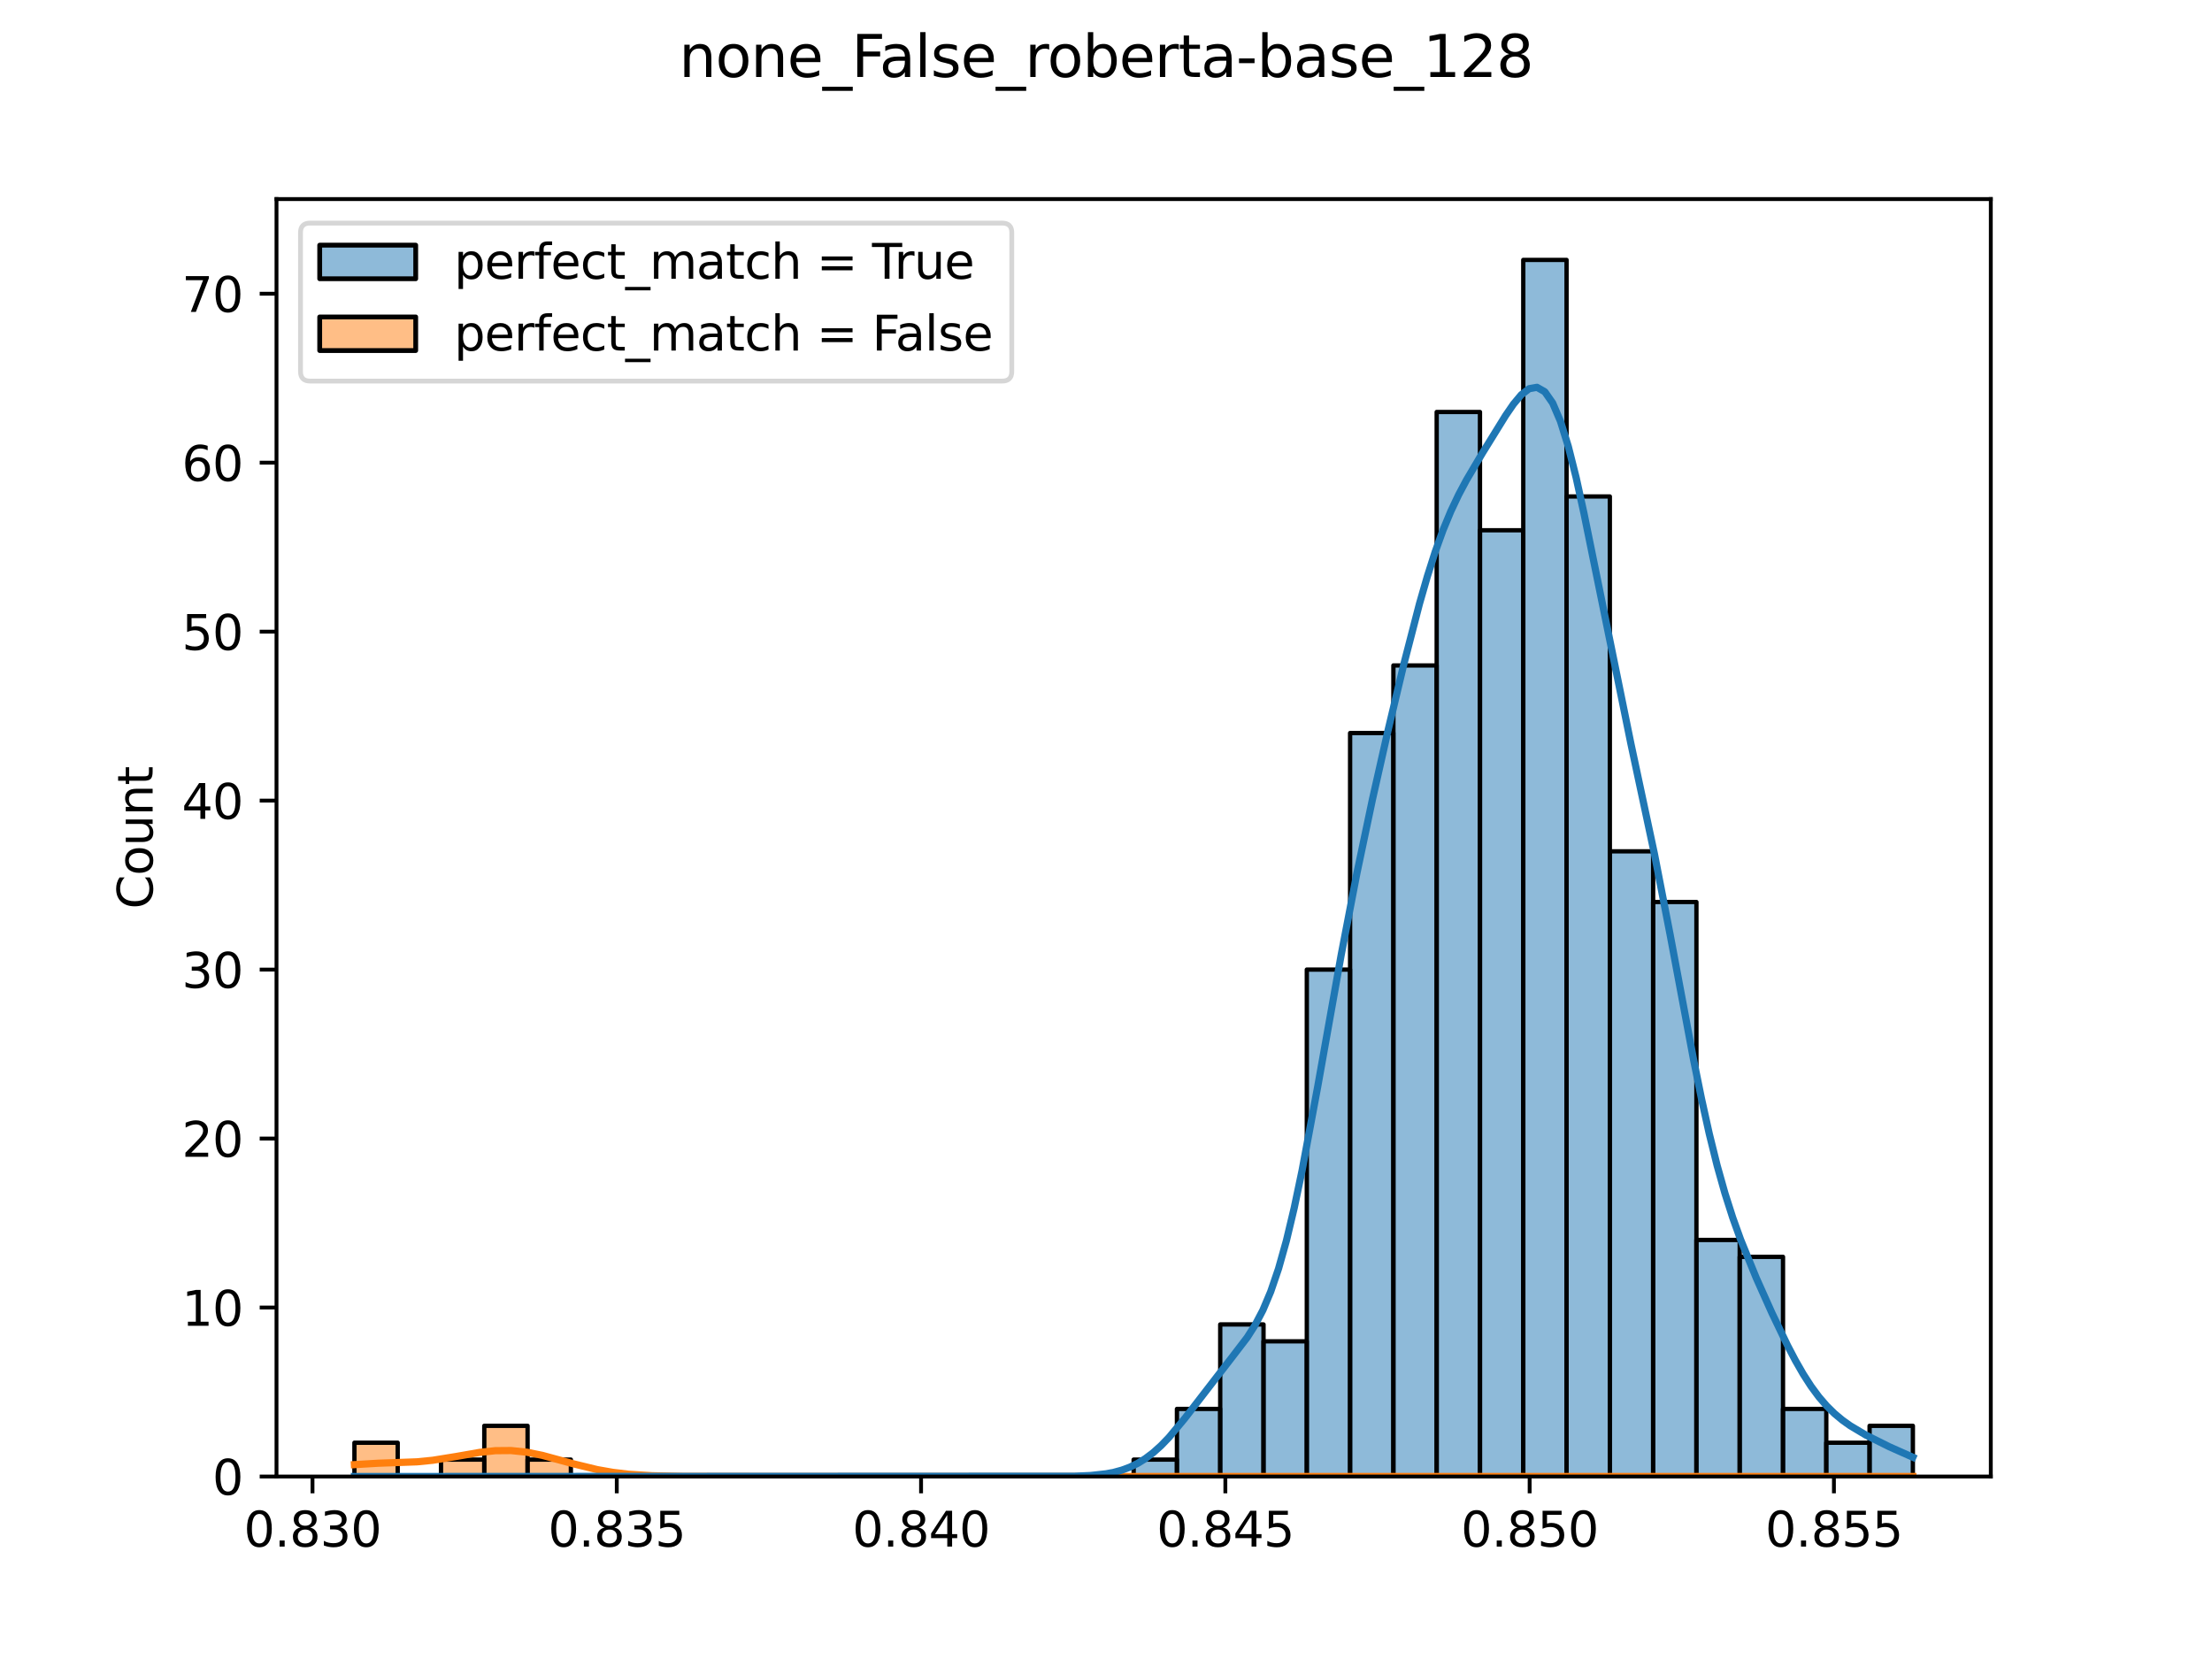 <?xml version="1.0" encoding="utf-8" standalone="no"?>
<!DOCTYPE svg PUBLIC "-//W3C//DTD SVG 1.1//EN"
  "http://www.w3.org/Graphics/SVG/1.1/DTD/svg11.dtd">
<svg xmlns:xlink="http://www.w3.org/1999/xlink" width="460.8pt" height="345.6pt" viewBox="0 0 460.8 345.6" xmlns="http://www.w3.org/2000/svg" version="1.1">
 <defs>
  <style type="text/css">*{stroke-linejoin: round; stroke-linecap: butt}</style>
 </defs>
 <g id="figure_1">
  <g id="patch_1">
   <path d="M 0 345.6 
L 460.8 345.6 
L 460.8 0 
L 0 0 
z
" style="fill: #ffffff"/>
  </g>
  <g id="axes_1">
   <g id="patch_2">
    <path d="M 57.6 307.584 
L 414.72 307.584 
L 414.72 41.472 
L 57.6 41.472 
z
" style="fill: #ffffff"/>
   </g>
   <g id="patch_3">
    <path d="M 73.833 307.584 
L 82.851 307.584 
L 82.851 300.544 
L 73.833 300.544 
z
" clip-path="url(#pf583142d54)" style="fill: #ff7f0e; fill-opacity: 0.5; stroke: #000000; stroke-width: 0.902; stroke-linejoin: miter"/>
   </g>
   <g id="patch_4">
    <path d="M 82.851 307.584 
L 91.869 307.584 
L 91.869 307.584 
L 82.851 307.584 
z
" clip-path="url(#pf583142d54)" style="fill: #ff7f0e; fill-opacity: 0.5; stroke: #000000; stroke-width: 0.902; stroke-linejoin: miter"/>
   </g>
   <g id="patch_5">
    <path d="M 91.869 307.584 
L 100.887 307.584 
L 100.887 304.064 
L 91.869 304.064 
z
" clip-path="url(#pf583142d54)" style="fill: #ff7f0e; fill-opacity: 0.5; stroke: #000000; stroke-width: 0.902; stroke-linejoin: miter"/>
   </g>
   <g id="patch_6">
    <path d="M 100.887 307.584 
L 109.905 307.584 
L 109.905 297.024 
L 100.887 297.024 
z
" clip-path="url(#pf583142d54)" style="fill: #ff7f0e; fill-opacity: 0.5; stroke: #000000; stroke-width: 0.902; stroke-linejoin: miter"/>
   </g>
   <g id="patch_7">
    <path d="M 109.905 307.584 
L 118.924 307.584 
L 118.924 304.064 
L 109.905 304.064 
z
" clip-path="url(#pf583142d54)" style="fill: #ff7f0e; fill-opacity: 0.5; stroke: #000000; stroke-width: 0.902; stroke-linejoin: miter"/>
   </g>
   <g id="patch_8">
    <path d="M 118.924 307.584 
L 127.942 307.584 
L 127.942 307.584 
L 118.924 307.584 
z
" clip-path="url(#pf583142d54)" style="fill: #ff7f0e; fill-opacity: 0.5; stroke: #000000; stroke-width: 0.902; stroke-linejoin: miter"/>
   </g>
   <g id="patch_9">
    <path d="M 127.942 307.584 
L 136.96 307.584 
L 136.96 307.584 
L 127.942 307.584 
z
" clip-path="url(#pf583142d54)" style="fill: #ff7f0e; fill-opacity: 0.5; stroke: #000000; stroke-width: 0.902; stroke-linejoin: miter"/>
   </g>
   <g id="patch_10">
    <path d="M 136.96 307.584 
L 145.978 307.584 
L 145.978 307.584 
L 136.96 307.584 
z
" clip-path="url(#pf583142d54)" style="fill: #ff7f0e; fill-opacity: 0.5; stroke: #000000; stroke-width: 0.902; stroke-linejoin: miter"/>
   </g>
   <g id="patch_11">
    <path d="M 145.978 307.584 
L 154.996 307.584 
L 154.996 307.584 
L 145.978 307.584 
z
" clip-path="url(#pf583142d54)" style="fill: #ff7f0e; fill-opacity: 0.5; stroke: #000000; stroke-width: 0.902; stroke-linejoin: miter"/>
   </g>
   <g id="patch_12">
    <path d="M 154.996 307.584 
L 164.015 307.584 
L 164.015 307.584 
L 154.996 307.584 
z
" clip-path="url(#pf583142d54)" style="fill: #ff7f0e; fill-opacity: 0.5; stroke: #000000; stroke-width: 0.902; stroke-linejoin: miter"/>
   </g>
   <g id="patch_13">
    <path d="M 164.015 307.584 
L 173.033 307.584 
L 173.033 307.584 
L 164.015 307.584 
z
" clip-path="url(#pf583142d54)" style="fill: #ff7f0e; fill-opacity: 0.5; stroke: #000000; stroke-width: 0.902; stroke-linejoin: miter"/>
   </g>
   <g id="patch_14">
    <path d="M 173.033 307.584 
L 182.051 307.584 
L 182.051 307.584 
L 173.033 307.584 
z
" clip-path="url(#pf583142d54)" style="fill: #ff7f0e; fill-opacity: 0.5; stroke: #000000; stroke-width: 0.902; stroke-linejoin: miter"/>
   </g>
   <g id="patch_15">
    <path d="M 182.051 307.584 
L 191.069 307.584 
L 191.069 307.584 
L 182.051 307.584 
z
" clip-path="url(#pf583142d54)" style="fill: #ff7f0e; fill-opacity: 0.5; stroke: #000000; stroke-width: 0.902; stroke-linejoin: miter"/>
   </g>
   <g id="patch_16">
    <path d="M 191.069 307.584 
L 200.087 307.584 
L 200.087 307.584 
L 191.069 307.584 
z
" clip-path="url(#pf583142d54)" style="fill: #ff7f0e; fill-opacity: 0.5; stroke: #000000; stroke-width: 0.902; stroke-linejoin: miter"/>
   </g>
   <g id="patch_17">
    <path d="M 200.087 307.584 
L 209.105 307.584 
L 209.105 307.584 
L 200.087 307.584 
z
" clip-path="url(#pf583142d54)" style="fill: #ff7f0e; fill-opacity: 0.5; stroke: #000000; stroke-width: 0.902; stroke-linejoin: miter"/>
   </g>
   <g id="patch_18">
    <path d="M 209.105 307.584 
L 218.124 307.584 
L 218.124 307.584 
L 209.105 307.584 
z
" clip-path="url(#pf583142d54)" style="fill: #ff7f0e; fill-opacity: 0.5; stroke: #000000; stroke-width: 0.902; stroke-linejoin: miter"/>
   </g>
   <g id="patch_19">
    <path d="M 218.124 307.584 
L 227.142 307.584 
L 227.142 307.584 
L 218.124 307.584 
z
" clip-path="url(#pf583142d54)" style="fill: #ff7f0e; fill-opacity: 0.5; stroke: #000000; stroke-width: 0.902; stroke-linejoin: miter"/>
   </g>
   <g id="patch_20">
    <path d="M 227.142 307.584 
L 236.16 307.584 
L 236.16 307.584 
L 227.142 307.584 
z
" clip-path="url(#pf583142d54)" style="fill: #ff7f0e; fill-opacity: 0.5; stroke: #000000; stroke-width: 0.902; stroke-linejoin: miter"/>
   </g>
   <g id="patch_21">
    <path d="M 236.16 307.584 
L 245.178 307.584 
L 245.178 307.584 
L 236.16 307.584 
z
" clip-path="url(#pf583142d54)" style="fill: #ff7f0e; fill-opacity: 0.5; stroke: #000000; stroke-width: 0.902; stroke-linejoin: miter"/>
   </g>
   <g id="patch_22">
    <path d="M 245.178 307.584 
L 254.196 307.584 
L 254.196 307.584 
L 245.178 307.584 
z
" clip-path="url(#pf583142d54)" style="fill: #ff7f0e; fill-opacity: 0.5; stroke: #000000; stroke-width: 0.902; stroke-linejoin: miter"/>
   </g>
   <g id="patch_23">
    <path d="M 254.196 307.584 
L 263.215 307.584 
L 263.215 307.584 
L 254.196 307.584 
z
" clip-path="url(#pf583142d54)" style="fill: #ff7f0e; fill-opacity: 0.5; stroke: #000000; stroke-width: 0.902; stroke-linejoin: miter"/>
   </g>
   <g id="patch_24">
    <path d="M 263.215 307.584 
L 272.233 307.584 
L 272.233 307.584 
L 263.215 307.584 
z
" clip-path="url(#pf583142d54)" style="fill: #ff7f0e; fill-opacity: 0.5; stroke: #000000; stroke-width: 0.902; stroke-linejoin: miter"/>
   </g>
   <g id="patch_25">
    <path d="M 272.233 307.584 
L 281.251 307.584 
L 281.251 307.584 
L 272.233 307.584 
z
" clip-path="url(#pf583142d54)" style="fill: #ff7f0e; fill-opacity: 0.5; stroke: #000000; stroke-width: 0.902; stroke-linejoin: miter"/>
   </g>
   <g id="patch_26">
    <path d="M 281.251 307.584 
L 290.269 307.584 
L 290.269 307.584 
L 281.251 307.584 
z
" clip-path="url(#pf583142d54)" style="fill: #ff7f0e; fill-opacity: 0.5; stroke: #000000; stroke-width: 0.902; stroke-linejoin: miter"/>
   </g>
   <g id="patch_27">
    <path d="M 290.269 307.584 
L 299.287 307.584 
L 299.287 307.584 
L 290.269 307.584 
z
" clip-path="url(#pf583142d54)" style="fill: #ff7f0e; fill-opacity: 0.5; stroke: #000000; stroke-width: 0.902; stroke-linejoin: miter"/>
   </g>
   <g id="patch_28">
    <path d="M 299.287 307.584 
L 308.305 307.584 
L 308.305 307.584 
L 299.287 307.584 
z
" clip-path="url(#pf583142d54)" style="fill: #ff7f0e; fill-opacity: 0.5; stroke: #000000; stroke-width: 0.902; stroke-linejoin: miter"/>
   </g>
   <g id="patch_29">
    <path d="M 308.305 307.584 
L 317.324 307.584 
L 317.324 307.584 
L 308.305 307.584 
z
" clip-path="url(#pf583142d54)" style="fill: #ff7f0e; fill-opacity: 0.5; stroke: #000000; stroke-width: 0.902; stroke-linejoin: miter"/>
   </g>
   <g id="patch_30">
    <path d="M 317.324 307.584 
L 326.342 307.584 
L 326.342 307.584 
L 317.324 307.584 
z
" clip-path="url(#pf583142d54)" style="fill: #ff7f0e; fill-opacity: 0.5; stroke: #000000; stroke-width: 0.902; stroke-linejoin: miter"/>
   </g>
   <g id="patch_31">
    <path d="M 326.342 307.584 
L 335.36 307.584 
L 335.36 307.584 
L 326.342 307.584 
z
" clip-path="url(#pf583142d54)" style="fill: #ff7f0e; fill-opacity: 0.5; stroke: #000000; stroke-width: 0.902; stroke-linejoin: miter"/>
   </g>
   <g id="patch_32">
    <path d="M 335.36 307.584 
L 344.378 307.584 
L 344.378 307.584 
L 335.36 307.584 
z
" clip-path="url(#pf583142d54)" style="fill: #ff7f0e; fill-opacity: 0.5; stroke: #000000; stroke-width: 0.902; stroke-linejoin: miter"/>
   </g>
   <g id="patch_33">
    <path d="M 344.378 307.584 
L 353.396 307.584 
L 353.396 307.584 
L 344.378 307.584 
z
" clip-path="url(#pf583142d54)" style="fill: #ff7f0e; fill-opacity: 0.5; stroke: #000000; stroke-width: 0.902; stroke-linejoin: miter"/>
   </g>
   <g id="patch_34">
    <path d="M 353.396 307.584 
L 362.415 307.584 
L 362.415 307.584 
L 353.396 307.584 
z
" clip-path="url(#pf583142d54)" style="fill: #ff7f0e; fill-opacity: 0.5; stroke: #000000; stroke-width: 0.902; stroke-linejoin: miter"/>
   </g>
   <g id="patch_35">
    <path d="M 362.415 307.584 
L 371.433 307.584 
L 371.433 307.584 
L 362.415 307.584 
z
" clip-path="url(#pf583142d54)" style="fill: #ff7f0e; fill-opacity: 0.5; stroke: #000000; stroke-width: 0.902; stroke-linejoin: miter"/>
   </g>
   <g id="patch_36">
    <path d="M 371.433 307.584 
L 380.451 307.584 
L 380.451 307.584 
L 371.433 307.584 
z
" clip-path="url(#pf583142d54)" style="fill: #ff7f0e; fill-opacity: 0.5; stroke: #000000; stroke-width: 0.902; stroke-linejoin: miter"/>
   </g>
   <g id="patch_37">
    <path d="M 380.451 307.584 
L 389.469 307.584 
L 389.469 307.584 
L 380.451 307.584 
z
" clip-path="url(#pf583142d54)" style="fill: #ff7f0e; fill-opacity: 0.5; stroke: #000000; stroke-width: 0.902; stroke-linejoin: miter"/>
   </g>
   <g id="patch_38">
    <path d="M 389.469 307.584 
L 398.487 307.584 
L 398.487 307.584 
L 389.469 307.584 
z
" clip-path="url(#pf583142d54)" style="fill: #ff7f0e; fill-opacity: 0.5; stroke: #000000; stroke-width: 0.902; stroke-linejoin: miter"/>
   </g>
   <g id="patch_39">
    <path d="M 73.833 307.584 
L 82.851 307.584 
L 82.851 307.584 
L 73.833 307.584 
z
" clip-path="url(#pf583142d54)" style="fill: #1f77b4; fill-opacity: 0.5; stroke: #000000; stroke-width: 0.902; stroke-linejoin: miter"/>
   </g>
   <g id="patch_40">
    <path d="M 82.851 307.584 
L 91.869 307.584 
L 91.869 307.584 
L 82.851 307.584 
z
" clip-path="url(#pf583142d54)" style="fill: #1f77b4; fill-opacity: 0.5; stroke: #000000; stroke-width: 0.902; stroke-linejoin: miter"/>
   </g>
   <g id="patch_41">
    <path d="M 91.869 307.584 
L 100.887 307.584 
L 100.887 307.584 
L 91.869 307.584 
z
" clip-path="url(#pf583142d54)" style="fill: #1f77b4; fill-opacity: 0.5; stroke: #000000; stroke-width: 0.902; stroke-linejoin: miter"/>
   </g>
   <g id="patch_42">
    <path d="M 100.887 307.584 
L 109.905 307.584 
L 109.905 307.584 
L 100.887 307.584 
z
" clip-path="url(#pf583142d54)" style="fill: #1f77b4; fill-opacity: 0.5; stroke: #000000; stroke-width: 0.902; stroke-linejoin: miter"/>
   </g>
   <g id="patch_43">
    <path d="M 109.905 307.584 
L 118.924 307.584 
L 118.924 307.584 
L 109.905 307.584 
z
" clip-path="url(#pf583142d54)" style="fill: #1f77b4; fill-opacity: 0.5; stroke: #000000; stroke-width: 0.902; stroke-linejoin: miter"/>
   </g>
   <g id="patch_44">
    <path d="M 118.924 307.584 
L 127.942 307.584 
L 127.942 307.584 
L 118.924 307.584 
z
" clip-path="url(#pf583142d54)" style="fill: #1f77b4; fill-opacity: 0.5; stroke: #000000; stroke-width: 0.902; stroke-linejoin: miter"/>
   </g>
   <g id="patch_45">
    <path d="M 127.942 307.584 
L 136.96 307.584 
L 136.96 307.584 
L 127.942 307.584 
z
" clip-path="url(#pf583142d54)" style="fill: #1f77b4; fill-opacity: 0.5; stroke: #000000; stroke-width: 0.902; stroke-linejoin: miter"/>
   </g>
   <g id="patch_46">
    <path d="M 136.96 307.584 
L 145.978 307.584 
L 145.978 307.584 
L 136.96 307.584 
z
" clip-path="url(#pf583142d54)" style="fill: #1f77b4; fill-opacity: 0.5; stroke: #000000; stroke-width: 0.902; stroke-linejoin: miter"/>
   </g>
   <g id="patch_47">
    <path d="M 145.978 307.584 
L 154.996 307.584 
L 154.996 307.584 
L 145.978 307.584 
z
" clip-path="url(#pf583142d54)" style="fill: #1f77b4; fill-opacity: 0.5; stroke: #000000; stroke-width: 0.902; stroke-linejoin: miter"/>
   </g>
   <g id="patch_48">
    <path d="M 154.996 307.584 
L 164.015 307.584 
L 164.015 307.584 
L 154.996 307.584 
z
" clip-path="url(#pf583142d54)" style="fill: #1f77b4; fill-opacity: 0.5; stroke: #000000; stroke-width: 0.902; stroke-linejoin: miter"/>
   </g>
   <g id="patch_49">
    <path d="M 164.015 307.584 
L 173.033 307.584 
L 173.033 307.584 
L 164.015 307.584 
z
" clip-path="url(#pf583142d54)" style="fill: #1f77b4; fill-opacity: 0.5; stroke: #000000; stroke-width: 0.902; stroke-linejoin: miter"/>
   </g>
   <g id="patch_50">
    <path d="M 173.033 307.584 
L 182.051 307.584 
L 182.051 307.584 
L 173.033 307.584 
z
" clip-path="url(#pf583142d54)" style="fill: #1f77b4; fill-opacity: 0.5; stroke: #000000; stroke-width: 0.902; stroke-linejoin: miter"/>
   </g>
   <g id="patch_51">
    <path d="M 182.051 307.584 
L 191.069 307.584 
L 191.069 307.584 
L 182.051 307.584 
z
" clip-path="url(#pf583142d54)" style="fill: #1f77b4; fill-opacity: 0.5; stroke: #000000; stroke-width: 0.902; stroke-linejoin: miter"/>
   </g>
   <g id="patch_52">
    <path d="M 191.069 307.584 
L 200.087 307.584 
L 200.087 307.584 
L 191.069 307.584 
z
" clip-path="url(#pf583142d54)" style="fill: #1f77b4; fill-opacity: 0.5; stroke: #000000; stroke-width: 0.902; stroke-linejoin: miter"/>
   </g>
   <g id="patch_53">
    <path d="M 200.087 307.584 
L 209.105 307.584 
L 209.105 307.584 
L 200.087 307.584 
z
" clip-path="url(#pf583142d54)" style="fill: #1f77b4; fill-opacity: 0.5; stroke: #000000; stroke-width: 0.902; stroke-linejoin: miter"/>
   </g>
   <g id="patch_54">
    <path d="M 209.105 307.584 
L 218.124 307.584 
L 218.124 307.584 
L 209.105 307.584 
z
" clip-path="url(#pf583142d54)" style="fill: #1f77b4; fill-opacity: 0.5; stroke: #000000; stroke-width: 0.902; stroke-linejoin: miter"/>
   </g>
   <g id="patch_55">
    <path d="M 218.124 307.584 
L 227.142 307.584 
L 227.142 307.584 
L 218.124 307.584 
z
" clip-path="url(#pf583142d54)" style="fill: #1f77b4; fill-opacity: 0.5; stroke: #000000; stroke-width: 0.902; stroke-linejoin: miter"/>
   </g>
   <g id="patch_56">
    <path d="M 227.142 307.584 
L 236.16 307.584 
L 236.16 307.584 
L 227.142 307.584 
z
" clip-path="url(#pf583142d54)" style="fill: #1f77b4; fill-opacity: 0.5; stroke: #000000; stroke-width: 0.902; stroke-linejoin: miter"/>
   </g>
   <g id="patch_57">
    <path d="M 236.16 307.584 
L 245.178 307.584 
L 245.178 304.064 
L 236.16 304.064 
z
" clip-path="url(#pf583142d54)" style="fill: #1f77b4; fill-opacity: 0.5; stroke: #000000; stroke-width: 0.902; stroke-linejoin: miter"/>
   </g>
   <g id="patch_58">
    <path d="M 245.178 307.584 
L 254.196 307.584 
L 254.196 293.504 
L 245.178 293.504 
z
" clip-path="url(#pf583142d54)" style="fill: #1f77b4; fill-opacity: 0.5; stroke: #000000; stroke-width: 0.902; stroke-linejoin: miter"/>
   </g>
   <g id="patch_59">
    <path d="M 254.196 307.584 
L 263.215 307.584 
L 263.215 275.904 
L 254.196 275.904 
z
" clip-path="url(#pf583142d54)" style="fill: #1f77b4; fill-opacity: 0.5; stroke: #000000; stroke-width: 0.902; stroke-linejoin: miter"/>
   </g>
   <g id="patch_60">
    <path d="M 263.215 307.584 
L 272.233 307.584 
L 272.233 279.424 
L 263.215 279.424 
z
" clip-path="url(#pf583142d54)" style="fill: #1f77b4; fill-opacity: 0.5; stroke: #000000; stroke-width: 0.902; stroke-linejoin: miter"/>
   </g>
   <g id="patch_61">
    <path d="M 272.233 307.584 
L 281.251 307.584 
L 281.251 201.984 
L 272.233 201.984 
z
" clip-path="url(#pf583142d54)" style="fill: #1f77b4; fill-opacity: 0.5; stroke: #000000; stroke-width: 0.902; stroke-linejoin: miter"/>
   </g>
   <g id="patch_62">
    <path d="M 281.251 307.584 
L 290.269 307.584 
L 290.269 152.704 
L 281.251 152.704 
z
" clip-path="url(#pf583142d54)" style="fill: #1f77b4; fill-opacity: 0.5; stroke: #000000; stroke-width: 0.902; stroke-linejoin: miter"/>
   </g>
   <g id="patch_63">
    <path d="M 290.269 307.584 
L 299.287 307.584 
L 299.287 138.624 
L 290.269 138.624 
z
" clip-path="url(#pf583142d54)" style="fill: #1f77b4; fill-opacity: 0.5; stroke: #000000; stroke-width: 0.902; stroke-linejoin: miter"/>
   </g>
   <g id="patch_64">
    <path d="M 299.287 307.584 
L 308.305 307.584 
L 308.305 85.824 
L 299.287 85.824 
z
" clip-path="url(#pf583142d54)" style="fill: #1f77b4; fill-opacity: 0.5; stroke: #000000; stroke-width: 0.902; stroke-linejoin: miter"/>
   </g>
   <g id="patch_65">
    <path d="M 308.305 307.584 
L 317.324 307.584 
L 317.324 110.464 
L 308.305 110.464 
z
" clip-path="url(#pf583142d54)" style="fill: #1f77b4; fill-opacity: 0.5; stroke: #000000; stroke-width: 0.902; stroke-linejoin: miter"/>
   </g>
   <g id="patch_66">
    <path d="M 317.324 307.584 
L 326.342 307.584 
L 326.342 54.144 
L 317.324 54.144 
z
" clip-path="url(#pf583142d54)" style="fill: #1f77b4; fill-opacity: 0.5; stroke: #000000; stroke-width: 0.902; stroke-linejoin: miter"/>
   </g>
   <g id="patch_67">
    <path d="M 326.342 307.584 
L 335.36 307.584 
L 335.36 103.424 
L 326.342 103.424 
z
" clip-path="url(#pf583142d54)" style="fill: #1f77b4; fill-opacity: 0.5; stroke: #000000; stroke-width: 0.902; stroke-linejoin: miter"/>
   </g>
   <g id="patch_68">
    <path d="M 335.36 307.584 
L 344.378 307.584 
L 344.378 177.344 
L 335.36 177.344 
z
" clip-path="url(#pf583142d54)" style="fill: #1f77b4; fill-opacity: 0.5; stroke: #000000; stroke-width: 0.902; stroke-linejoin: miter"/>
   </g>
   <g id="patch_69">
    <path d="M 344.378 307.584 
L 353.396 307.584 
L 353.396 187.904 
L 344.378 187.904 
z
" clip-path="url(#pf583142d54)" style="fill: #1f77b4; fill-opacity: 0.5; stroke: #000000; stroke-width: 0.902; stroke-linejoin: miter"/>
   </g>
   <g id="patch_70">
    <path d="M 353.396 307.584 
L 362.415 307.584 
L 362.415 258.304 
L 353.396 258.304 
z
" clip-path="url(#pf583142d54)" style="fill: #1f77b4; fill-opacity: 0.5; stroke: #000000; stroke-width: 0.902; stroke-linejoin: miter"/>
   </g>
   <g id="patch_71">
    <path d="M 362.415 307.584 
L 371.433 307.584 
L 371.433 261.824 
L 362.415 261.824 
z
" clip-path="url(#pf583142d54)" style="fill: #1f77b4; fill-opacity: 0.5; stroke: #000000; stroke-width: 0.902; stroke-linejoin: miter"/>
   </g>
   <g id="patch_72">
    <path d="M 371.433 307.584 
L 380.451 307.584 
L 380.451 293.504 
L 371.433 293.504 
z
" clip-path="url(#pf583142d54)" style="fill: #1f77b4; fill-opacity: 0.5; stroke: #000000; stroke-width: 0.902; stroke-linejoin: miter"/>
   </g>
   <g id="patch_73">
    <path d="M 380.451 307.584 
L 389.469 307.584 
L 389.469 300.544 
L 380.451 300.544 
z
" clip-path="url(#pf583142d54)" style="fill: #1f77b4; fill-opacity: 0.5; stroke: #000000; stroke-width: 0.902; stroke-linejoin: miter"/>
   </g>
   <g id="patch_74">
    <path d="M 389.469 307.584 
L 398.487 307.584 
L 398.487 297.024 
L 389.469 297.024 
z
" clip-path="url(#pf583142d54)" style="fill: #1f77b4; fill-opacity: 0.5; stroke: #000000; stroke-width: 0.902; stroke-linejoin: miter"/>
   </g>
   <g id="matplotlib.axis_1">
    <g id="xtick_1">
     <g id="line2d_1">
      <defs>
       <path id="medbf81f54b" d="M 0 0 
L 0 3.5 
" style="stroke: #000000; stroke-width: 0.8"/>
      </defs>
      <g>
       <use xlink:href="#medbf81f54b" x="65.098" y="307.584" style="stroke: #000000; stroke-width: 0.8"/>
      </g>
     </g>
     <g id="text_1">
      <!-- 0.830 -->
      <g transform="translate(50.784 322.182) scale(0.1 -0.1)">
       <defs>
        <path id="DejaVuSans-30" d="M 2034 4250 
Q 1547 4250 1301 3770 
Q 1056 3291 1056 2328 
Q 1056 1369 1301 889 
Q 1547 409 2034 409 
Q 2525 409 2770 889 
Q 3016 1369 3016 2328 
Q 3016 3291 2770 3770 
Q 2525 4250 2034 4250 
z
M 2034 4750 
Q 2819 4750 3233 4129 
Q 3647 3509 3647 2328 
Q 3647 1150 3233 529 
Q 2819 -91 2034 -91 
Q 1250 -91 836 529 
Q 422 1150 422 2328 
Q 422 3509 836 4129 
Q 1250 4750 2034 4750 
z
" transform="scale(0.016)"/>
        <path id="DejaVuSans-2e" d="M 684 794 
L 1344 794 
L 1344 0 
L 684 0 
L 684 794 
z
" transform="scale(0.016)"/>
        <path id="DejaVuSans-38" d="M 2034 2216 
Q 1584 2216 1326 1975 
Q 1069 1734 1069 1313 
Q 1069 891 1326 650 
Q 1584 409 2034 409 
Q 2484 409 2743 651 
Q 3003 894 3003 1313 
Q 3003 1734 2745 1975 
Q 2488 2216 2034 2216 
z
M 1403 2484 
Q 997 2584 770 2862 
Q 544 3141 544 3541 
Q 544 4100 942 4425 
Q 1341 4750 2034 4750 
Q 2731 4750 3128 4425 
Q 3525 4100 3525 3541 
Q 3525 3141 3298 2862 
Q 3072 2584 2669 2484 
Q 3125 2378 3379 2068 
Q 3634 1759 3634 1313 
Q 3634 634 3220 271 
Q 2806 -91 2034 -91 
Q 1263 -91 848 271 
Q 434 634 434 1313 
Q 434 1759 690 2068 
Q 947 2378 1403 2484 
z
M 1172 3481 
Q 1172 3119 1398 2916 
Q 1625 2713 2034 2713 
Q 2441 2713 2670 2916 
Q 2900 3119 2900 3481 
Q 2900 3844 2670 4047 
Q 2441 4250 2034 4250 
Q 1625 4250 1398 4047 
Q 1172 3844 1172 3481 
z
" transform="scale(0.016)"/>
        <path id="DejaVuSans-33" d="M 2597 2516 
Q 3050 2419 3304 2112 
Q 3559 1806 3559 1356 
Q 3559 666 3084 287 
Q 2609 -91 1734 -91 
Q 1441 -91 1130 -33 
Q 819 25 488 141 
L 488 750 
Q 750 597 1062 519 
Q 1375 441 1716 441 
Q 2309 441 2620 675 
Q 2931 909 2931 1356 
Q 2931 1769 2642 2001 
Q 2353 2234 1838 2234 
L 1294 2234 
L 1294 2753 
L 1863 2753 
Q 2328 2753 2575 2939 
Q 2822 3125 2822 3475 
Q 2822 3834 2567 4026 
Q 2313 4219 1838 4219 
Q 1578 4219 1281 4162 
Q 984 4106 628 3988 
L 628 4550 
Q 988 4650 1302 4700 
Q 1616 4750 1894 4750 
Q 2613 4750 3031 4423 
Q 3450 4097 3450 3541 
Q 3450 3153 3228 2886 
Q 3006 2619 2597 2516 
z
" transform="scale(0.016)"/>
       </defs>
       <use xlink:href="#DejaVuSans-30"/>
       <use xlink:href="#DejaVuSans-2e" x="63.623"/>
       <use xlink:href="#DejaVuSans-38" x="95.41"/>
       <use xlink:href="#DejaVuSans-33" x="159.033"/>
       <use xlink:href="#DejaVuSans-30" x="222.656"/>
      </g>
     </g>
    </g>
    <g id="xtick_2">
     <g id="line2d_2">
      <g>
       <use xlink:href="#medbf81f54b" x="128.486" y="307.584" style="stroke: #000000; stroke-width: 0.8"/>
      </g>
     </g>
     <g id="text_2">
      <!-- 0.835 -->
      <g transform="translate(114.172 322.182) scale(0.1 -0.1)">
       <defs>
        <path id="DejaVuSans-35" d="M 691 4666 
L 3169 4666 
L 3169 4134 
L 1269 4134 
L 1269 2991 
Q 1406 3038 1543 3061 
Q 1681 3084 1819 3084 
Q 2600 3084 3056 2656 
Q 3513 2228 3513 1497 
Q 3513 744 3044 326 
Q 2575 -91 1722 -91 
Q 1428 -91 1123 -41 
Q 819 9 494 109 
L 494 744 
Q 775 591 1075 516 
Q 1375 441 1709 441 
Q 2250 441 2565 725 
Q 2881 1009 2881 1497 
Q 2881 1984 2565 2268 
Q 2250 2553 1709 2553 
Q 1456 2553 1204 2497 
Q 953 2441 691 2322 
L 691 4666 
z
" transform="scale(0.016)"/>
       </defs>
       <use xlink:href="#DejaVuSans-30"/>
       <use xlink:href="#DejaVuSans-2e" x="63.623"/>
       <use xlink:href="#DejaVuSans-38" x="95.41"/>
       <use xlink:href="#DejaVuSans-33" x="159.033"/>
       <use xlink:href="#DejaVuSans-35" x="222.656"/>
      </g>
     </g>
    </g>
    <g id="xtick_3">
     <g id="line2d_3">
      <g>
       <use xlink:href="#medbf81f54b" x="191.875" y="307.584" style="stroke: #000000; stroke-width: 0.8"/>
      </g>
     </g>
     <g id="text_3">
      <!-- 0.840 -->
      <g transform="translate(177.561 322.182) scale(0.1 -0.1)">
       <defs>
        <path id="DejaVuSans-34" d="M 2419 4116 
L 825 1625 
L 2419 1625 
L 2419 4116 
z
M 2253 4666 
L 3047 4666 
L 3047 1625 
L 3713 1625 
L 3713 1100 
L 3047 1100 
L 3047 0 
L 2419 0 
L 2419 1100 
L 313 1100 
L 313 1709 
L 2253 4666 
z
" transform="scale(0.016)"/>
       </defs>
       <use xlink:href="#DejaVuSans-30"/>
       <use xlink:href="#DejaVuSans-2e" x="63.623"/>
       <use xlink:href="#DejaVuSans-38" x="95.41"/>
       <use xlink:href="#DejaVuSans-34" x="159.033"/>
       <use xlink:href="#DejaVuSans-30" x="222.656"/>
      </g>
     </g>
    </g>
    <g id="xtick_4">
     <g id="line2d_4">
      <g>
       <use xlink:href="#medbf81f54b" x="255.264" y="307.584" style="stroke: #000000; stroke-width: 0.8"/>
      </g>
     </g>
     <g id="text_4">
      <!-- 0.845 -->
      <g transform="translate(240.95 322.182) scale(0.1 -0.1)">
       <use xlink:href="#DejaVuSans-30"/>
       <use xlink:href="#DejaVuSans-2e" x="63.623"/>
       <use xlink:href="#DejaVuSans-38" x="95.41"/>
       <use xlink:href="#DejaVuSans-34" x="159.033"/>
       <use xlink:href="#DejaVuSans-35" x="222.656"/>
      </g>
     </g>
    </g>
    <g id="xtick_5">
     <g id="line2d_5">
      <g>
       <use xlink:href="#medbf81f54b" x="318.652" y="307.584" style="stroke: #000000; stroke-width: 0.8"/>
      </g>
     </g>
     <g id="text_5">
      <!-- 0.850 -->
      <g transform="translate(304.338 322.182) scale(0.1 -0.1)">
       <use xlink:href="#DejaVuSans-30"/>
       <use xlink:href="#DejaVuSans-2e" x="63.623"/>
       <use xlink:href="#DejaVuSans-38" x="95.41"/>
       <use xlink:href="#DejaVuSans-35" x="159.033"/>
       <use xlink:href="#DejaVuSans-30" x="222.656"/>
      </g>
     </g>
    </g>
    <g id="xtick_6">
     <g id="line2d_6">
      <g>
       <use xlink:href="#medbf81f54b" x="382.041" y="307.584" style="stroke: #000000; stroke-width: 0.8"/>
      </g>
     </g>
     <g id="text_6">
      <!-- 0.855 -->
      <g transform="translate(367.727 322.182) scale(0.1 -0.1)">
       <use xlink:href="#DejaVuSans-30"/>
       <use xlink:href="#DejaVuSans-2e" x="63.623"/>
       <use xlink:href="#DejaVuSans-38" x="95.41"/>
       <use xlink:href="#DejaVuSans-35" x="159.033"/>
       <use xlink:href="#DejaVuSans-35" x="222.656"/>
      </g>
     </g>
    </g>
   </g>
   <g id="matplotlib.axis_2">
    <g id="ytick_1">
     <g id="line2d_7">
      <defs>
       <path id="mbcd85ff4d3" d="M 0 0 
L -3.5 0 
" style="stroke: #000000; stroke-width: 0.8"/>
      </defs>
      <g>
       <use xlink:href="#mbcd85ff4d3" x="57.6" y="307.584" style="stroke: #000000; stroke-width: 0.8"/>
      </g>
     </g>
     <g id="text_7">
      <!-- 0 -->
      <g transform="translate(44.237 311.383) scale(0.1 -0.1)">
       <use xlink:href="#DejaVuSans-30"/>
      </g>
     </g>
    </g>
    <g id="ytick_2">
     <g id="line2d_8">
      <g>
       <use xlink:href="#mbcd85ff4d3" x="57.6" y="272.384" style="stroke: #000000; stroke-width: 0.8"/>
      </g>
     </g>
     <g id="text_8">
      <!-- 10 -->
      <g transform="translate(37.875 276.183) scale(0.1 -0.1)">
       <defs>
        <path id="DejaVuSans-31" d="M 794 531 
L 1825 531 
L 1825 4091 
L 703 3866 
L 703 4441 
L 1819 4666 
L 2450 4666 
L 2450 531 
L 3481 531 
L 3481 0 
L 794 0 
L 794 531 
z
" transform="scale(0.016)"/>
       </defs>
       <use xlink:href="#DejaVuSans-31"/>
       <use xlink:href="#DejaVuSans-30" x="63.623"/>
      </g>
     </g>
    </g>
    <g id="ytick_3">
     <g id="line2d_9">
      <g>
       <use xlink:href="#mbcd85ff4d3" x="57.6" y="237.184" style="stroke: #000000; stroke-width: 0.8"/>
      </g>
     </g>
     <g id="text_9">
      <!-- 20 -->
      <g transform="translate(37.875 240.983) scale(0.1 -0.1)">
       <defs>
        <path id="DejaVuSans-32" d="M 1228 531 
L 3431 531 
L 3431 0 
L 469 0 
L 469 531 
Q 828 903 1448 1529 
Q 2069 2156 2228 2338 
Q 2531 2678 2651 2914 
Q 2772 3150 2772 3378 
Q 2772 3750 2511 3984 
Q 2250 4219 1831 4219 
Q 1534 4219 1204 4116 
Q 875 4013 500 3803 
L 500 4441 
Q 881 4594 1212 4672 
Q 1544 4750 1819 4750 
Q 2544 4750 2975 4387 
Q 3406 4025 3406 3419 
Q 3406 3131 3298 2873 
Q 3191 2616 2906 2266 
Q 2828 2175 2409 1742 
Q 1991 1309 1228 531 
z
" transform="scale(0.016)"/>
       </defs>
       <use xlink:href="#DejaVuSans-32"/>
       <use xlink:href="#DejaVuSans-30" x="63.623"/>
      </g>
     </g>
    </g>
    <g id="ytick_4">
     <g id="line2d_10">
      <g>
       <use xlink:href="#mbcd85ff4d3" x="57.6" y="201.984" style="stroke: #000000; stroke-width: 0.8"/>
      </g>
     </g>
     <g id="text_10">
      <!-- 30 -->
      <g transform="translate(37.875 205.783) scale(0.1 -0.1)">
       <use xlink:href="#DejaVuSans-33"/>
       <use xlink:href="#DejaVuSans-30" x="63.623"/>
      </g>
     </g>
    </g>
    <g id="ytick_5">
     <g id="line2d_11">
      <g>
       <use xlink:href="#mbcd85ff4d3" x="57.6" y="166.784" style="stroke: #000000; stroke-width: 0.8"/>
      </g>
     </g>
     <g id="text_11">
      <!-- 40 -->
      <g transform="translate(37.875 170.583) scale(0.1 -0.1)">
       <use xlink:href="#DejaVuSans-34"/>
       <use xlink:href="#DejaVuSans-30" x="63.623"/>
      </g>
     </g>
    </g>
    <g id="ytick_6">
     <g id="line2d_12">
      <g>
       <use xlink:href="#mbcd85ff4d3" x="57.6" y="131.584" style="stroke: #000000; stroke-width: 0.8"/>
      </g>
     </g>
     <g id="text_12">
      <!-- 50 -->
      <g transform="translate(37.875 135.383) scale(0.1 -0.1)">
       <use xlink:href="#DejaVuSans-35"/>
       <use xlink:href="#DejaVuSans-30" x="63.623"/>
      </g>
     </g>
    </g>
    <g id="ytick_7">
     <g id="line2d_13">
      <g>
       <use xlink:href="#mbcd85ff4d3" x="57.6" y="96.384" style="stroke: #000000; stroke-width: 0.8"/>
      </g>
     </g>
     <g id="text_13">
      <!-- 60 -->
      <g transform="translate(37.875 100.183) scale(0.1 -0.1)">
       <defs>
        <path id="DejaVuSans-36" d="M 2113 2584 
Q 1688 2584 1439 2293 
Q 1191 2003 1191 1497 
Q 1191 994 1439 701 
Q 1688 409 2113 409 
Q 2538 409 2786 701 
Q 3034 994 3034 1497 
Q 3034 2003 2786 2293 
Q 2538 2584 2113 2584 
z
M 3366 4563 
L 3366 3988 
Q 3128 4100 2886 4159 
Q 2644 4219 2406 4219 
Q 1781 4219 1451 3797 
Q 1122 3375 1075 2522 
Q 1259 2794 1537 2939 
Q 1816 3084 2150 3084 
Q 2853 3084 3261 2657 
Q 3669 2231 3669 1497 
Q 3669 778 3244 343 
Q 2819 -91 2113 -91 
Q 1303 -91 875 529 
Q 447 1150 447 2328 
Q 447 3434 972 4092 
Q 1497 4750 2381 4750 
Q 2619 4750 2861 4703 
Q 3103 4656 3366 4563 
z
" transform="scale(0.016)"/>
       </defs>
       <use xlink:href="#DejaVuSans-36"/>
       <use xlink:href="#DejaVuSans-30" x="63.623"/>
      </g>
     </g>
    </g>
    <g id="ytick_8">
     <g id="line2d_14">
      <g>
       <use xlink:href="#mbcd85ff4d3" x="57.6" y="61.184" style="stroke: #000000; stroke-width: 0.8"/>
      </g>
     </g>
     <g id="text_14">
      <!-- 70 -->
      <g transform="translate(37.875 64.983) scale(0.1 -0.1)">
       <defs>
        <path id="DejaVuSans-37" d="M 525 4666 
L 3525 4666 
L 3525 4397 
L 1831 0 
L 1172 0 
L 2766 4134 
L 525 4134 
L 525 4666 
z
" transform="scale(0.016)"/>
       </defs>
       <use xlink:href="#DejaVuSans-37"/>
       <use xlink:href="#DejaVuSans-30" x="63.623"/>
      </g>
     </g>
    </g>
    <g id="text_15">
     <!-- Count -->
     <g transform="translate(31.795 189.376) rotate(-90) scale(0.1 -0.1)">
      <defs>
       <path id="DejaVuSans-43" d="M 4122 4306 
L 4122 3641 
Q 3803 3938 3442 4084 
Q 3081 4231 2675 4231 
Q 1875 4231 1450 3742 
Q 1025 3253 1025 2328 
Q 1025 1406 1450 917 
Q 1875 428 2675 428 
Q 3081 428 3442 575 
Q 3803 722 4122 1019 
L 4122 359 
Q 3791 134 3420 21 
Q 3050 -91 2638 -91 
Q 1578 -91 968 557 
Q 359 1206 359 2328 
Q 359 3453 968 4101 
Q 1578 4750 2638 4750 
Q 3056 4750 3426 4639 
Q 3797 4528 4122 4306 
z
" transform="scale(0.016)"/>
       <path id="DejaVuSans-6f" d="M 1959 3097 
Q 1497 3097 1228 2736 
Q 959 2375 959 1747 
Q 959 1119 1226 758 
Q 1494 397 1959 397 
Q 2419 397 2687 759 
Q 2956 1122 2956 1747 
Q 2956 2369 2687 2733 
Q 2419 3097 1959 3097 
z
M 1959 3584 
Q 2709 3584 3137 3096 
Q 3566 2609 3566 1747 
Q 3566 888 3137 398 
Q 2709 -91 1959 -91 
Q 1206 -91 779 398 
Q 353 888 353 1747 
Q 353 2609 779 3096 
Q 1206 3584 1959 3584 
z
" transform="scale(0.016)"/>
       <path id="DejaVuSans-75" d="M 544 1381 
L 544 3500 
L 1119 3500 
L 1119 1403 
Q 1119 906 1312 657 
Q 1506 409 1894 409 
Q 2359 409 2629 706 
Q 2900 1003 2900 1516 
L 2900 3500 
L 3475 3500 
L 3475 0 
L 2900 0 
L 2900 538 
Q 2691 219 2414 64 
Q 2138 -91 1772 -91 
Q 1169 -91 856 284 
Q 544 659 544 1381 
z
M 1991 3584 
L 1991 3584 
z
" transform="scale(0.016)"/>
       <path id="DejaVuSans-6e" d="M 3513 2113 
L 3513 0 
L 2938 0 
L 2938 2094 
Q 2938 2591 2744 2837 
Q 2550 3084 2163 3084 
Q 1697 3084 1428 2787 
Q 1159 2491 1159 1978 
L 1159 0 
L 581 0 
L 581 3500 
L 1159 3500 
L 1159 2956 
Q 1366 3272 1645 3428 
Q 1925 3584 2291 3584 
Q 2894 3584 3203 3211 
Q 3513 2838 3513 2113 
z
" transform="scale(0.016)"/>
       <path id="DejaVuSans-74" d="M 1172 4494 
L 1172 3500 
L 2356 3500 
L 2356 3053 
L 1172 3053 
L 1172 1153 
Q 1172 725 1289 603 
Q 1406 481 1766 481 
L 2356 481 
L 2356 0 
L 1766 0 
Q 1100 0 847 248 
Q 594 497 594 1153 
L 594 3053 
L 172 3053 
L 172 3500 
L 594 3500 
L 594 4494 
L 1172 4494 
z
" transform="scale(0.016)"/>
      </defs>
      <use xlink:href="#DejaVuSans-43"/>
      <use xlink:href="#DejaVuSans-6f" x="69.824"/>
      <use xlink:href="#DejaVuSans-75" x="131.006"/>
      <use xlink:href="#DejaVuSans-6e" x="194.385"/>
      <use xlink:href="#DejaVuSans-74" x="257.764"/>
     </g>
    </g>
   </g>
   <g id="line2d_15">
    <path d="M 73.833 305.112 
L 78.727 304.82 
L 86.884 304.523 
L 90.147 304.2 
L 95.041 303.411 
L 99.936 302.555 
L 103.198 302.202 
L 106.461 302.175 
L 109.724 302.517 
L 112.987 303.18 
L 119.513 304.956 
L 124.407 306.145 
L 127.67 306.718 
L 130.933 307.106 
L 135.827 307.418 
L 142.353 307.555 
L 161.93 307.584 
L 398.487 307.584 
L 398.487 307.584 
" clip-path="url(#pf583142d54)" style="fill: none; stroke: #ff7f0e; stroke-width: 1.5; stroke-linecap: square"/>
   </g>
   <g id="line2d_16">
    <path d="M 73.833 307.584 
L 223.924 307.516 
L 227.187 307.372 
L 230.45 307.014 
L 232.081 306.698 
L 233.713 306.253 
L 235.344 305.648 
L 236.976 304.854 
L 238.607 303.847 
L 240.239 302.612 
L 241.87 301.146 
L 243.501 299.458 
L 246.764 295.54 
L 256.553 282.869 
L 259.816 278.608 
L 261.447 276.049 
L 263.079 272.94 
L 264.71 269.076 
L 266.341 264.289 
L 267.973 258.482 
L 269.604 251.65 
L 271.236 243.89 
L 274.499 226.386 
L 279.393 198.92 
L 282.656 181.953 
L 285.919 166.465 
L 289.181 152.036 
L 292.444 138.36 
L 295.707 125.752 
L 297.339 120.088 
L 298.97 114.975 
L 300.601 110.454 
L 302.233 106.509 
L 303.864 103.063 
L 305.496 99.997 
L 308.759 94.47 
L 313.653 86.558 
L 315.284 84.185 
L 316.916 82.236 
L 318.547 80.975 
L 320.179 80.683 
L 321.81 81.612 
L 323.441 83.946 
L 325.073 87.761 
L 326.704 93.002 
L 328.336 99.486 
L 329.967 106.928 
L 339.756 154.972 
L 344.65 177.897 
L 347.913 194.683 
L 352.807 220.778 
L 354.439 228.819 
L 356.07 236.183 
L 357.702 242.769 
L 359.333 248.575 
L 360.964 253.68 
L 362.596 258.221 
L 365.859 266.218 
L 369.122 273.508 
L 372.384 280.304 
L 374.016 283.416 
L 375.647 286.26 
L 377.279 288.794 
L 378.91 291.001 
L 380.542 292.889 
L 382.173 294.49 
L 383.804 295.847 
L 385.436 297.011 
L 388.699 298.954 
L 393.593 301.395 
L 398.487 303.572 
L 398.487 303.572 
" clip-path="url(#pf583142d54)" style="fill: none; stroke: #1f77b4; stroke-width: 1.5; stroke-linecap: square"/>
   </g>
   <g id="patch_75">
    <path d="M 57.6 307.584 
L 57.6 41.472 
" style="fill: none; stroke: #000000; stroke-width: 0.8; stroke-linejoin: miter; stroke-linecap: square"/>
   </g>
   <g id="patch_76">
    <path d="M 414.72 307.584 
L 414.72 41.472 
" style="fill: none; stroke: #000000; stroke-width: 0.8; stroke-linejoin: miter; stroke-linecap: square"/>
   </g>
   <g id="patch_77">
    <path d="M 57.6 307.584 
L 414.72 307.584 
" style="fill: none; stroke: #000000; stroke-width: 0.8; stroke-linejoin: miter; stroke-linecap: square"/>
   </g>
   <g id="patch_78">
    <path d="M 57.6 41.472 
L 414.72 41.472 
" style="fill: none; stroke: #000000; stroke-width: 0.8; stroke-linejoin: miter; stroke-linecap: square"/>
   </g>
   <g id="legend_1">
    <g id="patch_79">
     <path d="M 64.6 79.385 
L 208.773 79.385 
Q 210.773 79.385 210.773 77.385 
L 210.773 48.472 
Q 210.773 46.472 208.773 46.472 
L 64.6 46.472 
Q 62.6 46.472 62.6 48.472 
L 62.6 77.385 
Q 62.6 79.385 64.6 79.385 
z
" style="fill: #ffffff; opacity: 0.8; stroke: #cccccc; stroke-linejoin: miter"/>
    </g>
    <g id="patch_80">
     <path d="M 66.6 58.07 
L 86.6 58.07 
L 86.6 51.07 
L 66.6 51.07 
z
" style="fill: #1f77b4; fill-opacity: 0.5; stroke: #000000; stroke-linejoin: miter"/>
    </g>
    <g id="text_16">
     <!-- perfect_match = True -->
     <g transform="translate(94.6 58.07) scale(0.1 -0.1)">
      <defs>
       <path id="DejaVuSans-70" d="M 1159 525 
L 1159 -1331 
L 581 -1331 
L 581 3500 
L 1159 3500 
L 1159 2969 
Q 1341 3281 1617 3432 
Q 1894 3584 2278 3584 
Q 2916 3584 3314 3078 
Q 3713 2572 3713 1747 
Q 3713 922 3314 415 
Q 2916 -91 2278 -91 
Q 1894 -91 1617 61 
Q 1341 213 1159 525 
z
M 3116 1747 
Q 3116 2381 2855 2742 
Q 2594 3103 2138 3103 
Q 1681 3103 1420 2742 
Q 1159 2381 1159 1747 
Q 1159 1113 1420 752 
Q 1681 391 2138 391 
Q 2594 391 2855 752 
Q 3116 1113 3116 1747 
z
" transform="scale(0.016)"/>
       <path id="DejaVuSans-65" d="M 3597 1894 
L 3597 1613 
L 953 1613 
Q 991 1019 1311 708 
Q 1631 397 2203 397 
Q 2534 397 2845 478 
Q 3156 559 3463 722 
L 3463 178 
Q 3153 47 2828 -22 
Q 2503 -91 2169 -91 
Q 1331 -91 842 396 
Q 353 884 353 1716 
Q 353 2575 817 3079 
Q 1281 3584 2069 3584 
Q 2775 3584 3186 3129 
Q 3597 2675 3597 1894 
z
M 3022 2063 
Q 3016 2534 2758 2815 
Q 2500 3097 2075 3097 
Q 1594 3097 1305 2825 
Q 1016 2553 972 2059 
L 3022 2063 
z
" transform="scale(0.016)"/>
       <path id="DejaVuSans-72" d="M 2631 2963 
Q 2534 3019 2420 3045 
Q 2306 3072 2169 3072 
Q 1681 3072 1420 2755 
Q 1159 2438 1159 1844 
L 1159 0 
L 581 0 
L 581 3500 
L 1159 3500 
L 1159 2956 
Q 1341 3275 1631 3429 
Q 1922 3584 2338 3584 
Q 2397 3584 2469 3576 
Q 2541 3569 2628 3553 
L 2631 2963 
z
" transform="scale(0.016)"/>
       <path id="DejaVuSans-66" d="M 2375 4863 
L 2375 4384 
L 1825 4384 
Q 1516 4384 1395 4259 
Q 1275 4134 1275 3809 
L 1275 3500 
L 2222 3500 
L 2222 3053 
L 1275 3053 
L 1275 0 
L 697 0 
L 697 3053 
L 147 3053 
L 147 3500 
L 697 3500 
L 697 3744 
Q 697 4328 969 4595 
Q 1241 4863 1831 4863 
L 2375 4863 
z
" transform="scale(0.016)"/>
       <path id="DejaVuSans-63" d="M 3122 3366 
L 3122 2828 
Q 2878 2963 2633 3030 
Q 2388 3097 2138 3097 
Q 1578 3097 1268 2742 
Q 959 2388 959 1747 
Q 959 1106 1268 751 
Q 1578 397 2138 397 
Q 2388 397 2633 464 
Q 2878 531 3122 666 
L 3122 134 
Q 2881 22 2623 -34 
Q 2366 -91 2075 -91 
Q 1284 -91 818 406 
Q 353 903 353 1747 
Q 353 2603 823 3093 
Q 1294 3584 2113 3584 
Q 2378 3584 2631 3529 
Q 2884 3475 3122 3366 
z
" transform="scale(0.016)"/>
       <path id="DejaVuSans-5f" d="M 3263 -1063 
L 3263 -1509 
L -63 -1509 
L -63 -1063 
L 3263 -1063 
z
" transform="scale(0.016)"/>
       <path id="DejaVuSans-6d" d="M 3328 2828 
Q 3544 3216 3844 3400 
Q 4144 3584 4550 3584 
Q 5097 3584 5394 3201 
Q 5691 2819 5691 2113 
L 5691 0 
L 5113 0 
L 5113 2094 
Q 5113 2597 4934 2840 
Q 4756 3084 4391 3084 
Q 3944 3084 3684 2787 
Q 3425 2491 3425 1978 
L 3425 0 
L 2847 0 
L 2847 2094 
Q 2847 2600 2669 2842 
Q 2491 3084 2119 3084 
Q 1678 3084 1418 2786 
Q 1159 2488 1159 1978 
L 1159 0 
L 581 0 
L 581 3500 
L 1159 3500 
L 1159 2956 
Q 1356 3278 1631 3431 
Q 1906 3584 2284 3584 
Q 2666 3584 2933 3390 
Q 3200 3197 3328 2828 
z
" transform="scale(0.016)"/>
       <path id="DejaVuSans-61" d="M 2194 1759 
Q 1497 1759 1228 1600 
Q 959 1441 959 1056 
Q 959 750 1161 570 
Q 1363 391 1709 391 
Q 2188 391 2477 730 
Q 2766 1069 2766 1631 
L 2766 1759 
L 2194 1759 
z
M 3341 1997 
L 3341 0 
L 2766 0 
L 2766 531 
Q 2569 213 2275 61 
Q 1981 -91 1556 -91 
Q 1019 -91 701 211 
Q 384 513 384 1019 
Q 384 1609 779 1909 
Q 1175 2209 1959 2209 
L 2766 2209 
L 2766 2266 
Q 2766 2663 2505 2880 
Q 2244 3097 1772 3097 
Q 1472 3097 1187 3025 
Q 903 2953 641 2809 
L 641 3341 
Q 956 3463 1253 3523 
Q 1550 3584 1831 3584 
Q 2591 3584 2966 3190 
Q 3341 2797 3341 1997 
z
" transform="scale(0.016)"/>
       <path id="DejaVuSans-68" d="M 3513 2113 
L 3513 0 
L 2938 0 
L 2938 2094 
Q 2938 2591 2744 2837 
Q 2550 3084 2163 3084 
Q 1697 3084 1428 2787 
Q 1159 2491 1159 1978 
L 1159 0 
L 581 0 
L 581 4863 
L 1159 4863 
L 1159 2956 
Q 1366 3272 1645 3428 
Q 1925 3584 2291 3584 
Q 2894 3584 3203 3211 
Q 3513 2838 3513 2113 
z
" transform="scale(0.016)"/>
       <path id="DejaVuSans-20" transform="scale(0.016)"/>
       <path id="DejaVuSans-3d" d="M 678 2906 
L 4684 2906 
L 4684 2381 
L 678 2381 
L 678 2906 
z
M 678 1631 
L 4684 1631 
L 4684 1100 
L 678 1100 
L 678 1631 
z
" transform="scale(0.016)"/>
       <path id="DejaVuSans-54" d="M -19 4666 
L 3928 4666 
L 3928 4134 
L 2272 4134 
L 2272 0 
L 1638 0 
L 1638 4134 
L -19 4134 
L -19 4666 
z
" transform="scale(0.016)"/>
      </defs>
      <use xlink:href="#DejaVuSans-70"/>
      <use xlink:href="#DejaVuSans-65" x="63.477"/>
      <use xlink:href="#DejaVuSans-72" x="125"/>
      <use xlink:href="#DejaVuSans-66" x="166.113"/>
      <use xlink:href="#DejaVuSans-65" x="201.318"/>
      <use xlink:href="#DejaVuSans-63" x="262.842"/>
      <use xlink:href="#DejaVuSans-74" x="317.822"/>
      <use xlink:href="#DejaVuSans-5f" x="357.031"/>
      <use xlink:href="#DejaVuSans-6d" x="407.031"/>
      <use xlink:href="#DejaVuSans-61" x="504.443"/>
      <use xlink:href="#DejaVuSans-74" x="565.723"/>
      <use xlink:href="#DejaVuSans-63" x="604.932"/>
      <use xlink:href="#DejaVuSans-68" x="659.912"/>
      <use xlink:href="#DejaVuSans-20" x="723.291"/>
      <use xlink:href="#DejaVuSans-3d" x="755.078"/>
      <use xlink:href="#DejaVuSans-20" x="838.867"/>
      <use xlink:href="#DejaVuSans-54" x="870.654"/>
      <use xlink:href="#DejaVuSans-72" x="916.988"/>
      <use xlink:href="#DejaVuSans-75" x="958.102"/>
      <use xlink:href="#DejaVuSans-65" x="1021.48"/>
     </g>
    </g>
    <g id="patch_81">
     <path d="M 66.6 73.027 
L 86.6 73.027 
L 86.6 66.027 
L 66.6 66.027 
z
" style="fill: #ff7f0e; fill-opacity: 0.5; stroke: #000000; stroke-linejoin: miter"/>
    </g>
    <g id="text_17">
     <!-- perfect_match = False -->
     <g transform="translate(94.6 73.027) scale(0.1 -0.1)">
      <defs>
       <path id="DejaVuSans-46" d="M 628 4666 
L 3309 4666 
L 3309 4134 
L 1259 4134 
L 1259 2759 
L 3109 2759 
L 3109 2228 
L 1259 2228 
L 1259 0 
L 628 0 
L 628 4666 
z
" transform="scale(0.016)"/>
       <path id="DejaVuSans-6c" d="M 603 4863 
L 1178 4863 
L 1178 0 
L 603 0 
L 603 4863 
z
" transform="scale(0.016)"/>
       <path id="DejaVuSans-73" d="M 2834 3397 
L 2834 2853 
Q 2591 2978 2328 3040 
Q 2066 3103 1784 3103 
Q 1356 3103 1142 2972 
Q 928 2841 928 2578 
Q 928 2378 1081 2264 
Q 1234 2150 1697 2047 
L 1894 2003 
Q 2506 1872 2764 1633 
Q 3022 1394 3022 966 
Q 3022 478 2636 193 
Q 2250 -91 1575 -91 
Q 1294 -91 989 -36 
Q 684 19 347 128 
L 347 722 
Q 666 556 975 473 
Q 1284 391 1588 391 
Q 1994 391 2212 530 
Q 2431 669 2431 922 
Q 2431 1156 2273 1281 
Q 2116 1406 1581 1522 
L 1381 1569 
Q 847 1681 609 1914 
Q 372 2147 372 2553 
Q 372 3047 722 3315 
Q 1072 3584 1716 3584 
Q 2034 3584 2315 3537 
Q 2597 3491 2834 3397 
z
" transform="scale(0.016)"/>
      </defs>
      <use xlink:href="#DejaVuSans-70"/>
      <use xlink:href="#DejaVuSans-65" x="63.477"/>
      <use xlink:href="#DejaVuSans-72" x="125"/>
      <use xlink:href="#DejaVuSans-66" x="166.113"/>
      <use xlink:href="#DejaVuSans-65" x="201.318"/>
      <use xlink:href="#DejaVuSans-63" x="262.842"/>
      <use xlink:href="#DejaVuSans-74" x="317.822"/>
      <use xlink:href="#DejaVuSans-5f" x="357.031"/>
      <use xlink:href="#DejaVuSans-6d" x="407.031"/>
      <use xlink:href="#DejaVuSans-61" x="504.443"/>
      <use xlink:href="#DejaVuSans-74" x="565.723"/>
      <use xlink:href="#DejaVuSans-63" x="604.932"/>
      <use xlink:href="#DejaVuSans-68" x="659.912"/>
      <use xlink:href="#DejaVuSans-20" x="723.291"/>
      <use xlink:href="#DejaVuSans-3d" x="755.078"/>
      <use xlink:href="#DejaVuSans-20" x="838.867"/>
      <use xlink:href="#DejaVuSans-46" x="870.654"/>
      <use xlink:href="#DejaVuSans-61" x="919.049"/>
      <use xlink:href="#DejaVuSans-6c" x="980.328"/>
      <use xlink:href="#DejaVuSans-73" x="1008.111"/>
      <use xlink:href="#DejaVuSans-65" x="1060.211"/>
     </g>
    </g>
   </g>
  </g>
  <g id="text_18">
   <!-- none_False_roberta-base_128 -->
   <g transform="translate(141.447 16.03) scale(0.12 -0.12)">
    <defs>
     <path id="DejaVuSans-62" d="M 3116 1747 
Q 3116 2381 2855 2742 
Q 2594 3103 2138 3103 
Q 1681 3103 1420 2742 
Q 1159 2381 1159 1747 
Q 1159 1113 1420 752 
Q 1681 391 2138 391 
Q 2594 391 2855 752 
Q 3116 1113 3116 1747 
z
M 1159 2969 
Q 1341 3281 1617 3432 
Q 1894 3584 2278 3584 
Q 2916 3584 3314 3078 
Q 3713 2572 3713 1747 
Q 3713 922 3314 415 
Q 2916 -91 2278 -91 
Q 1894 -91 1617 61 
Q 1341 213 1159 525 
L 1159 0 
L 581 0 
L 581 4863 
L 1159 4863 
L 1159 2969 
z
" transform="scale(0.016)"/>
     <path id="DejaVuSans-2d" d="M 313 2009 
L 1997 2009 
L 1997 1497 
L 313 1497 
L 313 2009 
z
" transform="scale(0.016)"/>
    </defs>
    <use xlink:href="#DejaVuSans-6e"/>
    <use xlink:href="#DejaVuSans-6f" x="63.379"/>
    <use xlink:href="#DejaVuSans-6e" x="124.561"/>
    <use xlink:href="#DejaVuSans-65" x="187.939"/>
    <use xlink:href="#DejaVuSans-5f" x="249.463"/>
    <use xlink:href="#DejaVuSans-46" x="299.463"/>
    <use xlink:href="#DejaVuSans-61" x="347.857"/>
    <use xlink:href="#DejaVuSans-6c" x="409.137"/>
    <use xlink:href="#DejaVuSans-73" x="436.92"/>
    <use xlink:href="#DejaVuSans-65" x="489.02"/>
    <use xlink:href="#DejaVuSans-5f" x="550.543"/>
    <use xlink:href="#DejaVuSans-72" x="600.543"/>
    <use xlink:href="#DejaVuSans-6f" x="639.406"/>
    <use xlink:href="#DejaVuSans-62" x="700.588"/>
    <use xlink:href="#DejaVuSans-65" x="764.064"/>
    <use xlink:href="#DejaVuSans-72" x="825.588"/>
    <use xlink:href="#DejaVuSans-74" x="866.701"/>
    <use xlink:href="#DejaVuSans-61" x="905.91"/>
    <use xlink:href="#DejaVuSans-2d" x="967.189"/>
    <use xlink:href="#DejaVuSans-62" x="1003.273"/>
    <use xlink:href="#DejaVuSans-61" x="1066.75"/>
    <use xlink:href="#DejaVuSans-73" x="1128.029"/>
    <use xlink:href="#DejaVuSans-65" x="1180.129"/>
    <use xlink:href="#DejaVuSans-5f" x="1241.652"/>
    <use xlink:href="#DejaVuSans-31" x="1291.652"/>
    <use xlink:href="#DejaVuSans-32" x="1355.275"/>
    <use xlink:href="#DejaVuSans-38" x="1418.898"/>
   </g>
  </g>
 </g>
 <defs>
  <clipPath id="pf583142d54">
   <rect x="57.6" y="41.472" width="357.12" height="266.112"/>
  </clipPath>
 </defs>
</svg>
